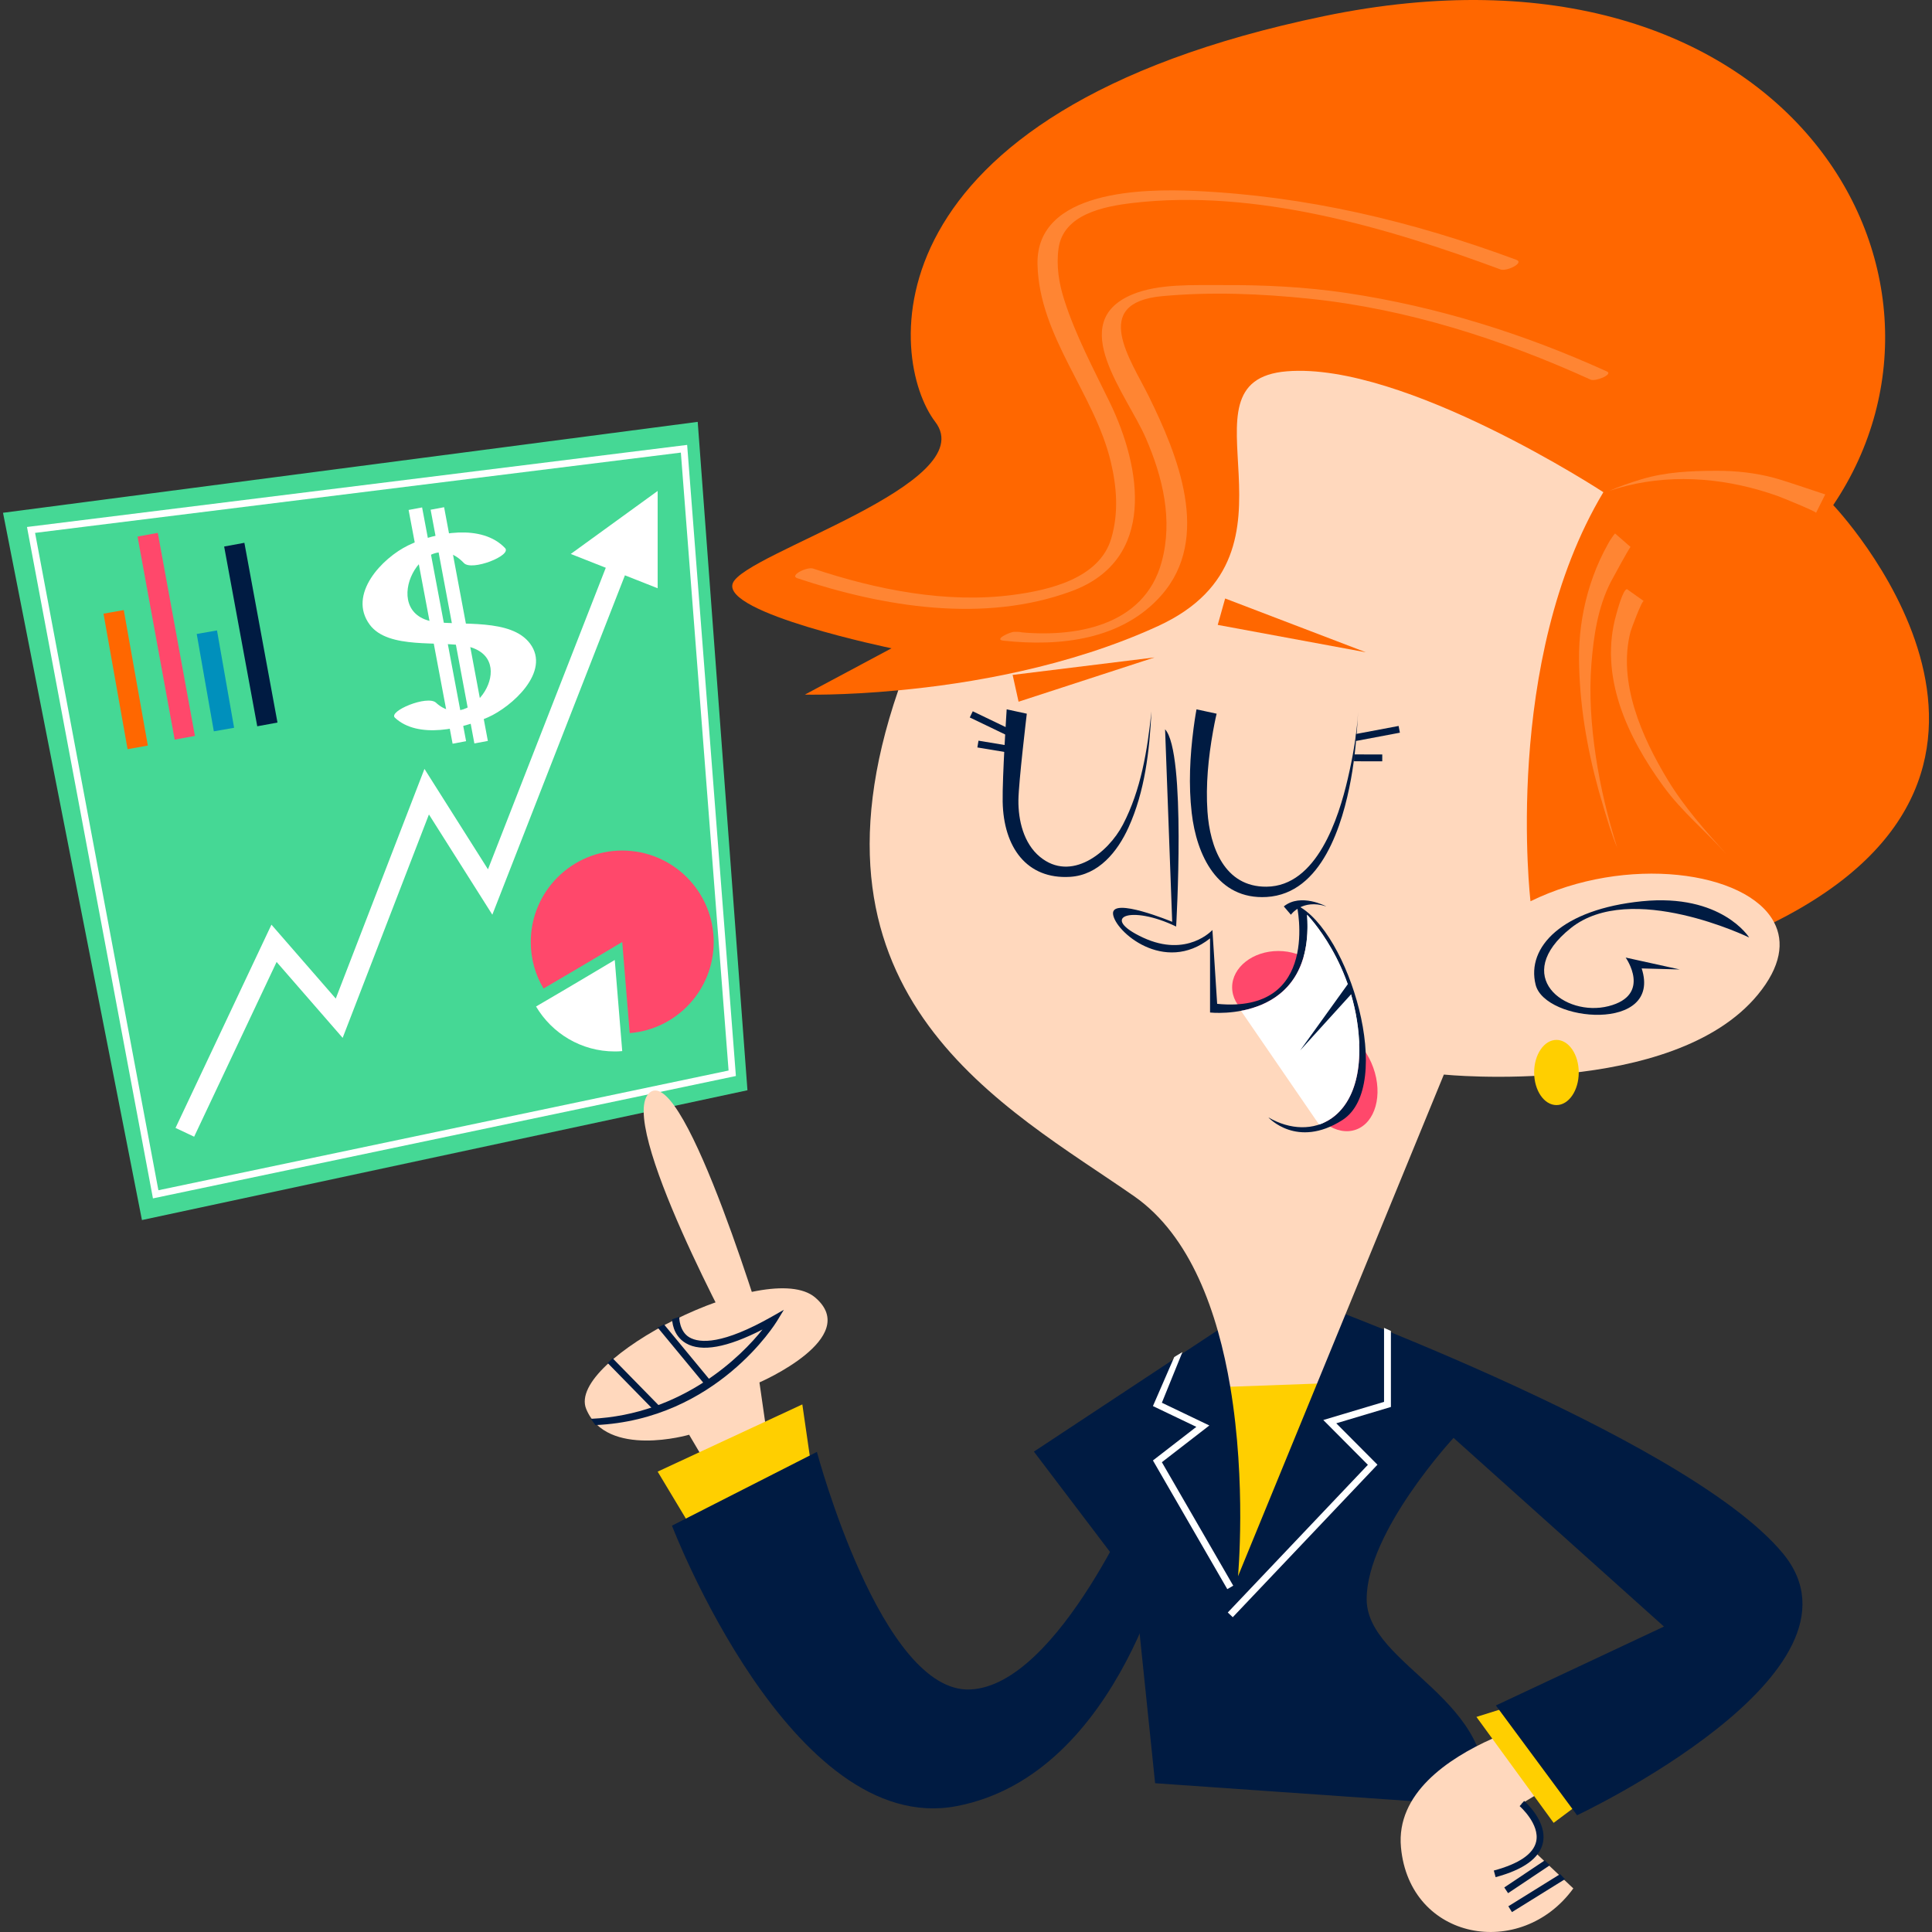 <?xml version="1.0" encoding="UTF-8"?>
<!-- Generator: Adobe Illustrator 25.3.1, SVG Export Plug-In . SVG Version: 6.00 Build 0)  -->
<svg xmlns="http://www.w3.org/2000/svg" xmlns:xlink="http://www.w3.org/1999/xlink" version="1.1" id="Capa_1" x="0px" y="0px" viewBox="0 0 512 512" style="enable-background:new 0 0 512 512;" xml:space="preserve" width="512" height="512">
<rect x="0" y="0" width="512" height="512" fill="#333333" stroke="none"/>
<g>
	<g>
		<polygon style="fill:#45D895;" points="37.618,323.326 198.083,288.929 184.9,111.798 0.799,135.892   "/>
		<path style="fill:#FFFFFF;" d="M40.532,317.586l-0.169-0.913L7.151,139.655l174.95-21.754l12.917,167.25L40.532,317.586z     M9.295,141.22l32.681,174.208L193.082,283.7l-12.646-163.758L9.295,141.22z"/>
		<g>
			<polygon style="fill:#FFFFFF;" points="51.449,301.238 46.517,298.911 71.936,245.048 88.981,264.633 112.485,203.765      129.318,230.375 162.357,145.807 167.439,147.793 130.474,242.405 113.67,215.84 90.806,275.042 73.304,254.928    "/>
			<polygon style="fill:#FFFFFF;" points="174.285,155.893 151.26,146.802 174.285,130.108    "/>
		</g>
		<g>
			
				<rect x="30.498" y="161.824" transform="matrix(0.985 -0.175 0.175 0.985 -30.932 8.569)" style="fill:#FF6700;" width="5.454" height="36.458"/>
			
				<rect x="41.331" y="141.203" transform="matrix(0.984 -0.18 0.18 0.984 -29.639 10.693)" style="fill:#FF486B;" width="5.456" height="54.685"/>
			
				<rect x="54.438" y="167.286" transform="matrix(0.985 -0.173 0.173 0.985 -30.427 12.653)" style="fill:#0090BC;" width="5.454" height="26.191"/>
			
				<rect x="63.833" y="143.974" transform="matrix(0.983 -0.181 0.181 0.983 -29.405 14.863)" style="fill:#001B42;" width="5.454" height="48.459"/>
		</g>
		<g>
			<path style="fill:#FF486B;" d="M189.136,249.637c0,12.714-9.803,23.148-22.257,24.148l-1.983-24.148     c0,0-11.945,7.149-20.854,12.331c-2.164-3.616-3.384-7.818-3.384-12.331c0-13.379,10.855-24.235,24.238-24.235     S189.136,236.258,189.136,249.637z"/>
			<path style="fill:#FFFFFF;" d="M164.896,278.551c-0.654,0.074-1.307,0.093-1.98,0.093c-8.874,0-16.639-4.783-20.858-11.912     c8.913-5.181,20.858-12.329,20.858-12.329L164.896,278.551z"/>
		</g>
		<g>
			<path style="fill:#FFFFFF;" d="M104.66,190.206c6.169,5.744,17.849,2.897,24.669-0.114c6.287-2.777,16.732-12.08,11.133-19.548     c-5.044-6.727-18.282-4.682-25.457-5.771c-15.188-2.305-2.561-26.638,7.945-15.552c2.073,2.184,12.768-2.003,10.9-3.973     c-6.174-6.512-18.39-4.226-25.601-0.754c-7.012,3.374-16.186,13.035-10.267,21.047c4.94,6.69,18.661,4.151,25.806,5.737     c14.23,3.156,1.05,23.594-8.231,14.955C113.282,184.112,102.801,188.475,104.66,190.206L104.66,190.206z"/>
			
				<rect x="114.061" y="134.223" transform="matrix(0.983 -0.185 0.185 0.983 -28.667 24.305)" style="fill:#FFFFFF;" width="3.636" height="63.021"/>
			
				<rect x="119.854" y="134.23" transform="matrix(0.983 -0.184 0.184 0.983 -28.393 25.191)" style="fill:#FFFFFF;" width="3.633" height="63.007"/>
		</g>
	</g>
	<g>
		<g>
			<g>
				<path style="fill:#FFD8BD;" d="M196.034,402.948l-13.41-22.728c0,0-21.818,6.364-27.272-6.818      c-5.456-13.181,48.182-40.228,60.685-29.547c12.501,10.683-14.775,22.501-14.775,22.501l4.773,33.183L196.034,402.948z"/>
				<path style="fill:#FFD8BD;" d="M196.143,357.668c0,0-33.291-60.911-23.886-68.184c9.402-7.274,31.442,67.048,31.442,67.048      L196.143,357.668z"/>
				<path style="fill:#001B42;" d="M180.005,348.978c0,0.129-0.007,3.868,2.703,5.439c2.76,1.595,8.81,1.921,21.968-5.567      l3.055-1.74l-1.827,3.001c-0.162,0.266-15.95,26.129-48.123,27.554l-1.201-1.661c24.419-1.086,40.101-16.833,45.484-23.67      c-9.367,4.815-16.182,6.035-20.292,3.638c-3.611-2.107-3.638-6.164-3.638-6.336L180.005,348.978z"/>
				
					<rect x="166.788" y="357.979" transform="matrix(0.715 -0.7 0.7 0.715 -208.792 222.021)" style="fill:#001B42;" width="1.819" height="17.827"/>
				<polygon style="fill:#001B42;" points="187.491,367.779 174.301,351.822 175.973,350.987 188.892,366.62     "/>
			</g>
			<polygon style="fill:#FFCF00;" points="189.445,415.224 174.285,389.995 212.626,372.182 216.717,400.449    "/>
			<path style="fill:#001B42;" d="M302.857,393.631c0,0-22.044,52.958-45.683,54.094c-23.637,1.137-40.683-62.96-40.683-62.96     l-38.412,19.547c0,0,31.593,82.732,75.459,74.325c43.867-8.412,56.82-70.233,56.82-70.233L302.857,393.631z"/>
		</g>
		<g>
			<polygon style="fill:#FFCF00;" points="428.319,470.68 410.136,449.089 391.271,454.998 395.472,460.764 395.472,460.764      395.636,473.892 406.563,475.985 406.563,475.985 411.728,483.075    "/>
			<path style="fill:#001B42;" d="M393.092,478.637l-86.975-6.066l-5.455-52.727l-26.668-35.151l65.153-43.032     c0,0,107.278,38.486,133.341,70.003c26.061,31.515-54.547,69.397-54.547,69.397l-21.519-29.095l44.547-20.909l-55.758-50.001     c0,0-23.031,24.846-23.031,42.73C362.18,441.667,398.24,450.453,393.092,478.637z"/>
			<polygon style="fill:#FFFFFF;" points="325.245,421.134 305.539,387.036 317.046,378.133 305.539,372.624 311.191,359.625      313.353,358.319 307.908,371.741 320.489,377.768 307.908,387.5 326.821,420.222    "/>
			<polygon style="fill:#FFFFFF;" points="326.694,428.576 325.374,427.327 362.503,388.191 350.69,376.321 366.787,371.506      366.787,351.897 368.606,352.712 368.606,372.86 354.125,377.192 365.038,388.161    "/>
		</g>
		<g>
			<g>
				<path style="fill:#FF6700;" d="M485.822,133.856C527.19,72.47,473.312-21.169,350.815,4.288      c-122.497,25.454-115.459,91.147-102.966,107.51c12.508,16.365-50.441,34.786-53.64,42.731      c-3.165,7.945,42.056,17.273,42.056,17.273l-22.966,12.275c0,0,9.965,0.271,24.747-1.129l14.358,23.172l153.187,54.094      l64.557-15.79C552.26,203.476,485.822,133.856,485.822,133.856z"/>
				<g style="opacity:0.2;">
					<path style="fill:#FFFFFF;" d="M428.007,141.371c0,0,4.05,3.533,4.109,3.584c-0.15-0.128-4.928,8.637-5.285,9.344       c-3.416,6.762-4.511,14.266-5.097,21.732c-0.633,8.064-0.03,16.368,1.159,24.355c1.225,8.231,3.211,16.346,5.686,24.289       c-1.658-4.005-2.522-7.145-3.623-10.746c-3.49-11.418-5.86-23.211-6.392-35.156c-0.057-1.29-0.094-2.58-0.109-3.871       c-0.07-5.984,0.721-12.047,2.344-17.812c0.84-2.988,1.908-5.913,3.201-8.734c0.642-1.401,1.34-2.777,2.094-4.122       C426.094,144.234,426.86,142.732,428.007,141.371z"/>
					<path style="fill:#FFFFFF;" d="M435.622,159.289c-0.466-0.33-3.351,7.468-3.527,8.156c-3.423,13.361,3.008,27.904,9.834,39.171       c4.431,7.313,10.024,13.55,15.707,19.884c-5.534-6.168-11.86-11.319-16.817-18.114c-9.539-13.075-17.177-29.212-12.468-45.644       c0.229-0.798,1.76-6.609,2.819-6.609C431.171,156.133,435.617,159.285,435.622,159.289z"/>
					<path style="fill:#FFFFFF;" d="M481.273,135.905c0.153-0.307-9.201-4.109-10.062-4.417c-12.841-4.599-26.894-6.046-40.217-2.72       c-1.541,0.385-3.066,0.83-4.571,1.337c2.777-1.224,5.615-2.198,8.515-3.074c6.546-1.976,13.135-2.244,19.912-2.269       c5.165-0.018,10.359,0.546,15.341,1.885c3.188,0.857,13.517,4.419,13.516,4.377       C483.707,131.025,481.342,135.768,481.273,135.905z"/>
					<path style="fill:#FFFFFF;" d="M211.29,153.23c22.841,7.631,49.506,12.008,72.721,3.424       c22.497-8.318,18.548-32.644,10.035-50.137c-4.315-8.866-8.96-17.556-11.989-26.977c-1.428-4.442-2.176-9.075-1.529-13.721       c1.262-9.065,12.08-11.129,19.532-12.015c32.519-3.862,67.528,6.454,97.602,17.602c1.593,0.592,6.383-1.738,4.195-2.552       c-27.717-10.273-55.636-16.916-85.216-18.257c-13.486-0.613-42.147-0.275-41.689,19.477       c0.446,19.204,15.112,34.222,19.422,52.327c1.604,6.738,2.093,13.536,0.133,20.249c-3.11,10.69-16.512,13.736-25.982,14.995       c-17.671,2.356-36.318-1.381-53.044-6.969C213.878,150.141,209.11,152.502,211.29,153.23L211.29,153.23z"/>
					<path style="fill:#FFFFFF;" d="M269.652,167.449c-0.306,0-0.609,0-0.912,0c-1.008,0-5.54,2.043-2.796,2.338       c14.9,1.61,31.343-0.156,41.798-11.993c13.43-15.206,4.326-37.26-3.295-52.752c-4.742-9.638-15.637-24.794,3.549-26.56       c13.019-1.197,26.218-0.655,39.2,0.699c25.799,2.697,50.82,10.746,74.355,21.431c1.224,0.557,6.051-1.373,4.295-2.172       c-22.01-9.992-44.91-17.172-68.83-20.77c-10.982-1.65-22.088-2.182-33.183-2.12c-7.339,0.042-16.814-0.439-23.805,2.506       c-17.686,7.436-1.38,26.486,3.622,38.034c4.502,10.392,7.238,21.693,4.192,32.861c-4.698,17.202-23.312,20.144-38.527,18.5       c-0.933,0.781-1.866,1.558-2.797,2.338c0.303,0,0.605,0,0.912,0C268.976,169.791,273.169,167.449,269.652,167.449       L269.652,167.449z"/>
				</g>
			</g>
			<path style="fill:#FFCF00;" d="M328.086,417.722c0,0,2.258-24.546-2.054-50.217l10.7-9.895l12.302,9.054L328.086,417.722z"/>
			<g>
				<path style="fill:#FFD8BD;" d="M465.82,263.624c-22.508,27.273-83.185,21.148-83.185,21.148l-33.602,81.892l-23.002,0.84      c-3.309-19.674-10.471-40.021-25.454-50.476c-33.93-23.637-90.641-52.349-62.532-134.08c18.71-1.745,45.146-6.145,68.893-17.055      c42.513-19.545,2.968-65.003,34.112-67.493c31.131-2.51,83.86,32.037,83.86,32.037      c-26.821,44.766-19.312,108.405-19.312,108.405c25.221-12.364,57.387-8.093,64.549,5.583      C472.877,249.606,472.003,256.135,465.82,263.624z"/>
				<g>
					<path style="fill:#FF486B;" d="M363.932,282.933c2.597,7.237,0.549,14.588-4.58,16.426c-5.121,1.843-11.38-2.532-13.976-9.765       c-2.596-7.231-0.545-14.586,4.579-16.423C355.078,271.332,361.336,275.701,363.932,282.933z"/>
					<path style="fill:#FF486B;" d="M351.005,261.644c0,5.309-5.479,9.615-12.238,9.615c-6.759,0-12.237-4.306-12.237-9.615       c0-5.314,5.478-9.62,12.237-9.62C345.526,252.024,351.005,256.33,351.005,261.644z"/>
					<path style="fill:#001B42;" d="M308.76,193.278l1.883,51.01c0,0-16.097-6.69-15.678-2.091       c0.416,4.6,13.587,16.094,25.711,6.482v19.649c0,0,27.797,3.136,25.709-25.921c0,0,12.756,12.963,13.8,33.656       c1.046,20.696-12.541,26.759-24.038,20.068c0,0,7.526,8.363,19.547,0.733c14.195-9.011,1.775-50.275-12.021-56.965       c0,0,6.48,28.848-21.114,26.129l-1.257-19.569c0,0-6.687,7.447-18.395,2.012c-11.706-5.436-3.346-8.781,8.782-2.927       C311.689,245.542,314.406,199.341,308.76,193.278z"/>
					<path style="fill:#FFFFFF;" d="M349.568,298.022l-20.686-30.138c8.027-1.505,18.847-6.942,17.508-25.469       c0,0,12.76,12.941,13.796,33.646C360.822,288.69,356.026,295.864,349.568,298.022z"/>
					<polygon style="fill:#001B42;" points="357.417,260.488 344.561,278.363 358.41,263.102      "/>
					<path style="fill:#001B42;" d="M340.223,240.21l1.88,2.206c0,0,2.98-4.295,9.381-2.206       C351.485,240.21,344.718,236.552,340.223,240.21z"/>
				</g>
				<path style="fill:#001B42;" d="M463.548,248.449c0,0-7.273-11.726-28.409-9.608c-21.139,2.12-30.685,12.118-28.183,22.119      c2.498,10.003,33.634,12.692,28.104-4.318l10.079,0.274l-14.32-3.153c0,0,7.044,9.927-4.545,12.881      c-11.592,2.956-25.911-7.957-10.002-20.684C432.185,233.23,463.548,248.449,463.548,248.449z"/>
				<path style="fill:#FFCF00;" d="M418.384,284.219c0,4.773-2.646,8.638-5.907,8.638c-3.266,0-5.912-3.865-5.912-8.638      c0-4.77,2.646-8.635,5.912-8.635C415.739,275.584,418.384,279.449,418.384,284.219z"/>
				<g>
					<path style="fill:#001B42;" d="M272.113,189.136c0,0-2.174,18.171-2.224,22.933c-0.054,5.252,1.347,11.413,5.709,15.005       c8.232,6.779,18.073-1.03,21.992-8.554c4.787-9.191,6.478-19.655,7.553-29.961c-0.51,10.485-1.733,21.147-6.067,30.708       c-2.906,6.412-7.922,12.639-15.477,13.105c-11.479,0.707-17.66-7.817-17.881-19.912c-0.117-6.404,1.063-24.476,1.063-24.476       S272.097,189.133,272.113,189.136z"/>
					
						<rect x="262.402" y="185.557" transform="matrix(0.433 -0.901 0.901 0.433 -23.806 346.213)" style="fill:#001B42;" width="1.819" height="12.946"/>
					
						<rect x="262.559" y="193.465" transform="matrix(0.164 -0.987 0.987 0.164 25.003 425.5)" style="fill:#001B42;" width="1.819" height="9.075"/>
				</g>
				<g>
					<path style="fill:#001B42;" d="M322.421,189.136c0,0-0.416,1.655-0.962,4.713c-1.237,6.926-1.95,14.167-1.47,21.202       c0.641,9.398,4.495,20.041,15.664,19.932c13.36-0.131,19.107-18.235,21.518-28.599c1.355-5.824,2.406-11.848,2.753-17.825       c-0.351,6.057-0.82,12.021-1.92,17.999c-2.172,11.811-7.63,30.274-22.322,31.151c-13.091,0.782-18.587-11.158-19.867-22.269       c-0.854-7.415-0.474-14.995,0.485-22.38c0.416-3.202,0.787-5.075,0.787-5.075L322.421,189.136z"/>
					<polygon style="fill:#001B42;" points="359.254,196.384 359.385,194.509 370.646,192.386 370.986,194.172      "/>
					
						<rect x="361.47" y="196.997" transform="matrix(0.002 -1 1 0.002 161.108 562.821)" style="fill:#001B42;" width="1.818" height="7.482"/>
				</g>
				<polygon style="fill:#FF6700;" points="268.358,178.86 305.963,174.227 269.932,185.96     "/>
				<polygon style="fill:#FF6700;" points="324.678,158.604 361.975,172.862 322.71,165.605     "/>
			</g>
		</g>
		<g>
			<path style="fill:#FFD8BD;" d="M416.945,500.452c-13.856,19.094-43.4,13.86-45.675-10.906     c-1.306-14.202,12.331-23.474,24.202-28.782l11.092,15.219c-1.926,1.144-3.257,1.962-3.257,1.962s7.929,6.871,3.438,12.873     L416.945,500.452z"/>
			<path style="fill:#001B42;" d="M396.353,497.468l-0.475-1.753c6.689-1.805,10.461-4.38,11.215-7.651     c1.063-4.631-4.316-9.377-4.371-9.424l1.192-1.371c0.254,0.217,6.255,5.497,4.949,11.196     C407.953,492.443,403.742,495.472,396.353,497.468z"/>
			<polygon style="fill:#001B42;" points="400.685,506.727 399.727,505.182 413.445,496.663 414.744,497.997    "/>
			<polygon style="fill:#001B42;" points="399.657,501.709 398.649,500.198 409.375,493.023 410.728,494.31    "/>
		</g>
	</g>
</g>















</svg>
